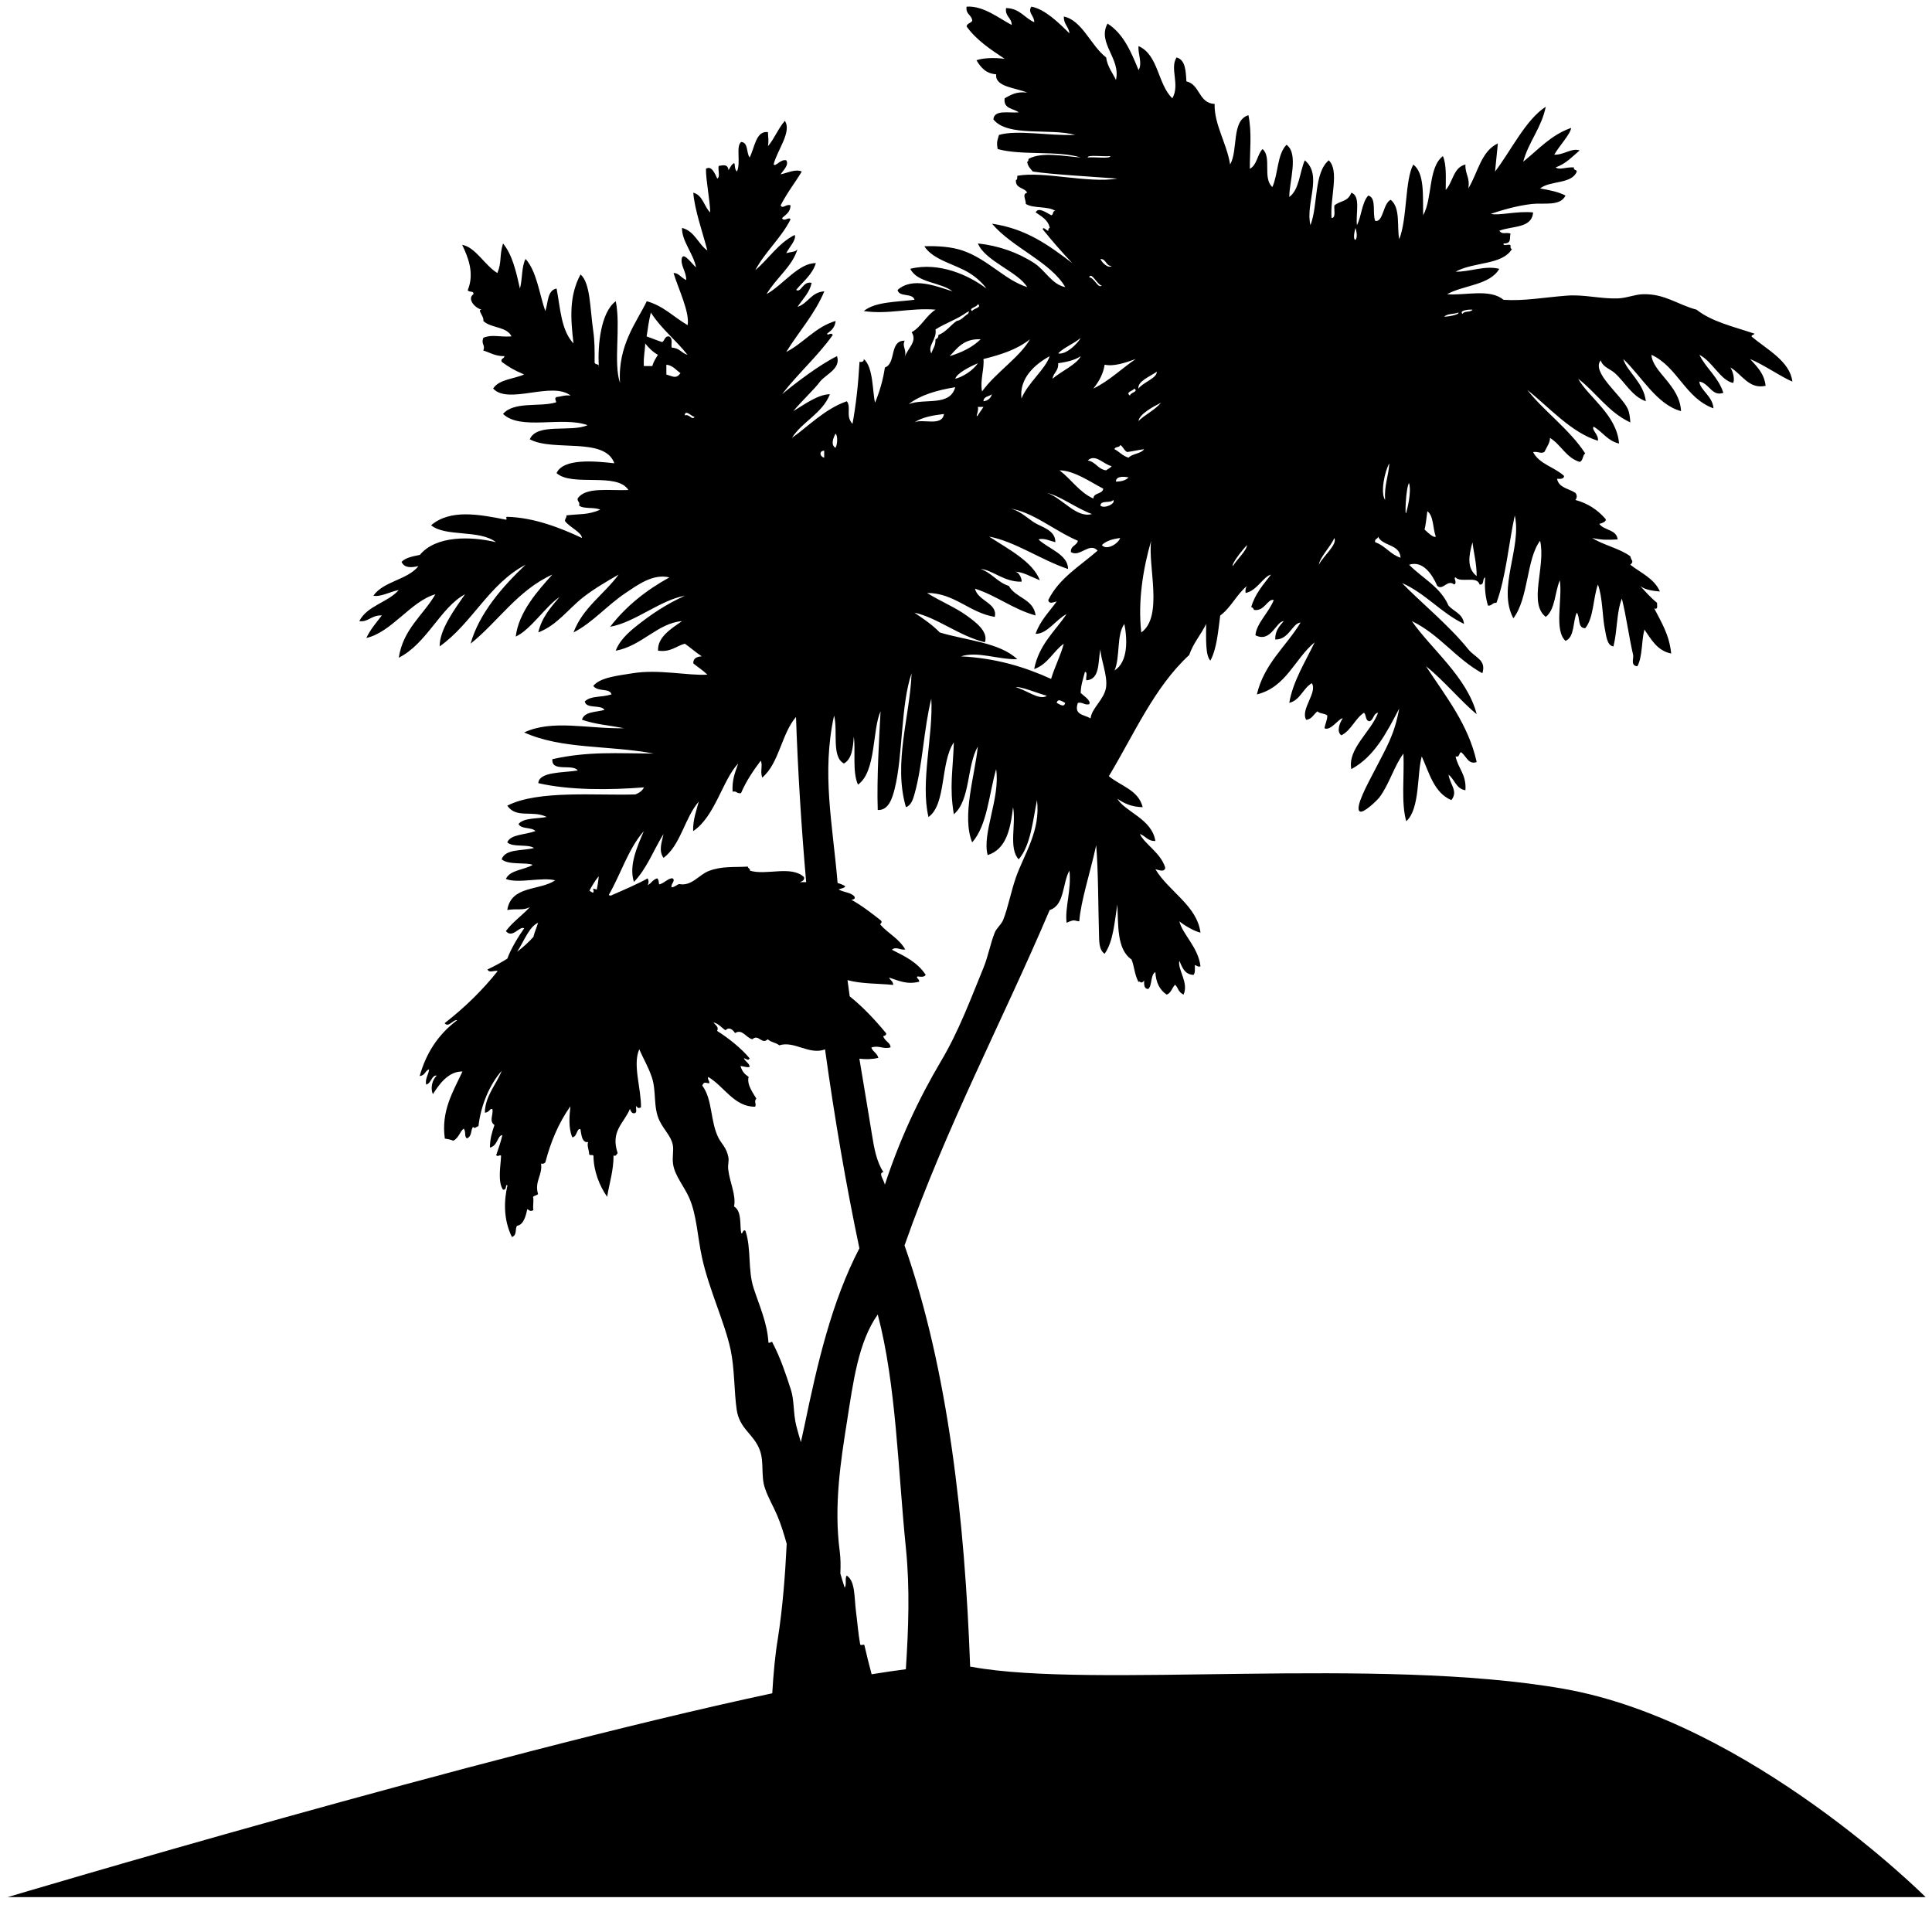 <?xml version="1.0" encoding="utf-8"?>
<!-- Generator: Adobe Illustrator 13.0.2, SVG Export Plug-In  -->
<!DOCTYPE svg PUBLIC "-//W3C//DTD SVG 1.1 Tiny//EN" "http://www.w3.org/Graphics/SVG/1.1/DTD/svg11-tiny.dtd">
<svg version="1.1" baseProfile="tiny"
	 xmlns="http://www.w3.org/2000/svg" xmlns:xlink="http://www.w3.org/1999/xlink" xmlns:a="http://ns.adobe.com/AdobeSVGViewerExtensions/3.0/"
	 x="0px" y="0px" width="144px" height="142px" viewBox="-0.564 -0.493 144 142" xml:space="preserve">
<defs>
</defs>
<path d="M56.996,125.712C35.525,130.294,0,140.905,0,140.905h142.963c0,0-13.071-13.072-26.957-15.523
	c-13.889-2.449-35.129,0-44.114-1.635c-0.046-0.006-0.101-0.014-0.147-0.02c-0.392-10.809-1.621-22.092-4.891-31.395
	c3.101-8.838,7.253-16.627,10.819-24.998c1.121-0.35,0.94-2,1.473-2.939c0.157,1.473-0.354,2.77-0.212,3.887
	c0.616-0.279,0.528-0.15,0.945-0.105c0.105-1.486,0.825-3.664,1.261-5.674c0.16,1.941,0.146,4.602,0.209,6.619
	c0.015,0.469-0.021,1.195,0.421,1.469c0.643-0.896,0.734-2.346,0.946-3.678c0.078,1.523-0.05,3.354,1.052,4.1
	c0.227,0.529,0.202,1.064,0.523,1.68c0.104-0.127,0.182,0.225,0.419-0.104c0.002,0.312-0.01,0.637,0.316,0.627
	c0.303-0.289,0.145-1.043,0.524-1.26c0.039,0.799,0.339,1.342,0.841,1.682c0.34-0.115,0.396-0.514,0.629-0.736
	c0.237,0.201,0.2,0.529,0.632,0.736c0.403-0.904-0.467-1.879-0.314-2.523c0.214,0.486,0.383,1.02,1.051,1.053
	c0.143-0.135,0.104-0.457,0.104-0.736c0.142,0.037,0.2,0.15,0.42,0.105c-0.156-1.418-1.332-2.379-1.574-3.361
	c0.456,0.367,1.155,0.75,1.574,0.842c-0.26-2.023-2.381-3.076-3.361-4.729c0.23,0.057,0.68,0.254,0.736-0.105
	c-0.311-1.094-1.565-1.785-1.892-2.52c0.419,0.139,0.575,0.543,1.155,0.523c-0.263-1.66-2.25-2.156-2.835-3.15
	c0.495,0.346,1.064,0.615,1.889,0.631c-0.319-1.291-1.646-1.574-2.521-2.312c1.881-3.125,3.384-6.631,5.989-9.031
	c0.3-0.889,0.873-1.508,1.262-2.312c-0.002,1.074-0.066,2.332,0.314,2.732c0.48-0.885,0.575-2.156,0.734-3.361
	c0.809-0.592,1.222-1.576,1.996-2.203c-0.089,0.121-0.139,0.279-0.105,0.523c0.851-0.166,1.342-1.248,1.892-1.367
	c-0.562,0.734-1.181,1.412-1.472,2.418c0.117,0.02,0.164,0.115,0.211,0.211c0.791,0.125,1.017-0.875,1.47-0.736
	c-0.361,0.922-1.302,1.75-1.366,2.625c1.158,0.582,1.54-1.039,2.102-1.049c-0.302,0.361-0.635,0.693-0.63,1.363
	c1.02,0.039,1.286-1.232,1.891-1.26c-1.081,1.791-2.705,3.037-3.257,5.355c2.192-0.539,2.812-2.646,4.308-3.885
	c-0.648,1.371-1.624,2.898-1.892,4.516c0.836-0.215,1.015-1.086,1.682-1.469c0.437,0.697-0.87,1.953-0.421,2.73
	c0.444-0.047,0.555-0.43,0.841-0.629c0.165,0.184,0.562,0.139,0.734,0.312c-0.009,0.379-0.162,0.609-0.21,0.947
	c0.469,0.227,1.089-0.779,1.365-0.738c-0.214,0.264-0.507,1.008-0.106,1.262c0.744-0.379,1.006-1.234,1.683-1.682
	c0.188,0.162,0.083,0.615,0.421,0.633c0.311-0.109,0.265-0.574,0.629-0.633c-0.516,1.428-2.285,2.666-1.994,4.205
	c1.746-0.951,2.646-2.748,3.57-4.518c-0.365,1.998-0.938,2.869-1.891,4.727c-0.398,0.773-1.455,2.676-1.05,2.941
	c0.268,0.178,1.303-0.83,1.47-1.053c0.713-0.943,1.127-2.4,1.786-3.254c0.073,1.678-0.184,3.684,0.21,5.039
	c1.039-0.918,0.79-3.578,1.156-4.832c0.565,1.258,0.924,2.719,2.205,3.258c0.52-0.652-0.082-1.125-0.211-1.893
	c0.463,0.346,0.56,1.053,1.26,1.158c0.085-1.174-0.549-1.621-0.734-2.523c0.337,0.096,0.218-0.271,0.421-0.311
	c0.383,0.299,0.546,0.953,1.152,0.732c-0.623-2.816-2.282-4.852-3.779-7.141c1.344,1.064,2.632,2.648,3.779,3.572
	c-0.709-2.764-3.421-4.883-4.83-6.934c2.058,0.988,3.281,2.809,5.253,3.885c0.321-1-0.557-1.17-1.05-1.787
	c-1.465-1.822-3.649-3.588-4.937-4.938c1.771,0.785,2.893,2.217,4.619,3.047c-0.075-0.762-0.763-0.916-1.154-1.363
	c-0.603-1.395-1.95-2.041-2.94-3.047c1.007-0.328,1.711,0.676,2.101,1.578c0.434,0.367,0.748-0.518,1.261-0.105
	c0.269-0.135-0.099-0.518,0.104-0.527c0.394,0.438,1.604-0.154,1.787,0.527c0.387,0.072,0.182-0.451,0.419-0.527
	c-0.062,0.832,0.031,1.51,0.21,2.102c0.308,0.027,0.322-0.24,0.631-0.209c0.707-1.918,0.899-4.352,1.365-6.514
	c0.541,2.408-1.321,5.404-0.105,7.668c1.142-1.49,0.974-4.463,1.995-5.777c0.438,1.908-0.903,4.643,0.42,5.672
	c0.717-0.547,0.668-1.852,1.051-2.73c0.2,1.443-0.444,3.736,0.421,4.516c0.695-0.285,0.53-1.43,0.84-2.102
	c0.272,0.326,0.026,1.164,0.631,1.158c0.636-0.766,0.575-2.227,0.945-3.256c0.359,0.977,0.328,2.438,0.524,3.357
	c0.1,0.467,0.149,1.195,0.633,1.26c0.313-1.293,0.219-2.525,0.628-3.568c0.344,1.398,0.534,2.895,0.84,4.201
	c0.058,0.242-0.221,0.807,0.315,0.842c0.387-0.701,0.3-1.873,0.525-2.734c0.521,0.744,0.95,1.572,1.996,1.787
	c-0.138-1.402-0.74-2.342-1.26-3.359c0.316,0.105,0.186-0.236,0.209-0.42c-0.469-0.373-0.858-0.824-1.26-1.26
	c0.342,0.285,0.896,0.361,1.471,0.418c-0.425-0.979-1.419-1.383-2.206-1.996c0.296-0.283,0.084-0.262,0-0.631
	c-0.806-0.594-1.98-0.82-2.837-1.363c0.729,0.154,1.113,0.146,1.892,0.105c-0.083-0.762-1.023-0.658-1.367-1.158
	c0.245-0.062,0.635-0.207,0.421-0.418c-0.561-0.629-1.269-1.113-2.205-1.365c0.135-0.139,0.135-0.389,0-0.527
	c-0.479-0.326-1.241-0.371-1.365-1.053c0.262,0.018,0.508,0.023,0.525-0.207c-0.701-0.664-1.854-0.877-2.312-1.785
	c0.464-0.051,0.522,0.145,0.84,0c0.196-0.398,0.429-0.713,0.42-1.053c0.827,0.506,1.193,1.471,2.208,1.789
	c0.276-0.076,0.206-0.492,0.419-0.631c-1.153-1.787-3.19-3.254-4.309-4.729c1.642,1.305,3.266,3.176,5.254,3.783
	c0.075-0.467-0.509-0.818-0.316-1.051c0.665,0.387,1.037,1.064,1.892,1.26c-0.165-2.152-2.294-3.461-3.046-4.832
	c1.346,1.035,2.257,2.506,3.887,3.256c-0.021-0.361-0.064-0.748-0.21-1.049c-0.486-0.998-2.723-2.705-1.997-3.574
	c0.165,0.51,0.695,0.629,1.051,0.947c0.765,0.68,1.263,1.721,2.311,2.1c-0.146-1.391-1.42-2.221-1.679-3.148
	c1.368,1.293,2.484,3.393,4.304,3.885c-0.093-1.938-2.139-2.92-2.204-4.199c1.958,0.91,2.512,3.229,4.621,3.99
	c-0.048-0.898-1.042-1.406-1.049-1.996c0.75,0.131,0.928,1.133,1.786,0.842c-0.371-1.174-1.278-1.807-1.786-2.836
	c0.979,0.496,1.575,1.916,2.52,2.098c0.128-0.326-0.021-0.842-0.21-1.154c0.834,0.467,1.372,1.654,2.627,1.365
	c-0.11-0.941-0.664-1.438-1.156-1.994c1.087,0.459,2.302,1.33,3.15,1.68c-0.188-1.537-1.928-2.402-3.045-3.363
	c0.001-0.137,0.184-0.096,0.21-0.211c-1.517-0.512-3.176-0.885-4.308-1.785c-1.412-0.375-2.377-1.197-3.989-1.152
	c-0.629,0.016-1.217,0.293-1.892,0.312c-1.27,0.043-2.497-0.305-3.781-0.207c-1.668,0.125-3.209,0.416-4.727,0.312
	c-1.013-0.863-2.92-0.297-4.203-0.418c1.24-0.688,3.183-0.67,3.887-1.891c-1.079-0.273-2.212,0.24-3.256,0.211
	c1.399-0.758,3.442-0.471,4.201-1.682c-0.082-0.023-0.121-0.088-0.105-0.211c0.049-0.291-0.571,0.082-0.523-0.209
	c0.633,0.016,0.428-0.398,0.523-0.738c-0.412-0.125-0.578,0.111-0.84-0.207c0.923-0.375,2.435-0.158,2.521-1.367
	c-1.211-0.125-2.549,0.262-3.151,0.104c0.799-0.266,1.903-0.602,3.048-0.734c0.89-0.104,2.116,0.199,2.52-0.629
	c-0.528-0.277-1.201-0.408-1.892-0.527c0.723-0.605,2.356-0.303,2.731-1.26c-0.009-0.164-0.27-0.082-0.21-0.312
	c-0.617-0.033-1.087,0.219-1.365,0c0.757-0.26,1.234-0.799,1.787-1.264c-0.608-0.209-1.145,0.344-1.893,0.316
	c0.418-0.711,1.213-1.537,1.26-1.994c-1.507,0.523-2.443,1.617-3.572,2.52c0.414-1.516,1.354-2.5,1.682-4.098
	c-1.492,0.961-2.57,3.242-3.78,4.832c0.08-0.803,0.158-1.523,0.21-2.1c-1.264,0.592-1.496,2.219-2.205,3.359
	c0.15-0.812-0.253-1.076-0.212-1.785c-0.907,0.213-0.926,1.314-1.471,1.893c0.004-0.912,0.066-1.887-0.208-2.521
	c-1.113,0.848-0.766,3.156-1.473,4.41c-0.033-1.469,0.12-3.129-0.735-3.781c-0.634,1.164-0.439,4.035-1.049,5.568
	c-0.185-0.971,0.112-2.322-0.632-2.941c-0.579,0.26-0.549,1.691-1.154,1.576c-0.239-0.562,0.124-1.732-0.524-1.891
	c-0.481,0.533-0.495,1.535-0.841,2.207c-0.103-0.844,0.298-2.188-0.419-2.418c-0.27,0.701-0.771,0.555-1.26,0.945
	c-0.048,0.34,0.137,0.91-0.212,0.945c-0.127-1.525,0.606-3.521-0.209-4.305c-1.124,0.943-0.787,3.348-1.366,4.832
	c-0.395-1.609,0.932-3.719-0.421-4.832c-0.395,0.9-0.401,2.186-1.155,2.73c-0.014-1.08,0.724-3.244-0.209-3.887
	c-0.697,0.705-0.619,2.184-1.051,3.148c-0.755-0.664-0.023-2.227-0.734-2.832c-0.397,0.408-0.412,1.199-0.948,1.471
	c-0.004-1.391,0.165-2.664-0.104-3.994c-1.29,0.389-0.748,2.611-1.365,3.676c-0.246-1.576-1.2-2.994-1.155-4.514
	c-1.207-0.057-1.072-1.447-2.103-1.682c-0.046-0.793-0.076-1.602-0.732-1.785c-0.529,0.818,0.271,2.016-0.315,3.045
	c-1.097-1.035-1.028-3.242-2.521-3.889c-0.057,0.588,0.312,1.297,0,1.787c-0.557-1.369-1.132-2.721-2.311-3.465
	c-0.788,1.445,1.004,2.6,0.628,4.201c-0.26-0.545-0.633-0.98-0.733-1.68c-1.135-0.865-1.783-2.764-3.151-3.047
	c-0.022,0.582,0.368,0.75,0.422,1.26c-0.777-0.771-1.826-1.809-2.837-1.996c-0.318,0.422,0.234,0.697,0.208,1.158
	c-0.735-0.316-1.071-1.033-2.101-1.053c-0.087,0.646,0.422,0.701,0.422,1.26c-0.991-0.523-2.117-1.447-3.362-1.365
	c-0.091,0.582,0.385,0.596,0.421,1.051c-0.096,0.188-0.387,0.174-0.421,0.424c0.727,1.021,1.788,1.713,2.836,2.414
	c-0.839-0.109-1.643-0.057-2.101,0.105c0.315,0.525,0.688,0.99,1.472,1.049c-0.118,0.957,1.495,1,2.309,1.365
	c-0.805-0.105-1.226,0.174-1.68,0.42c-0.109,0.811,0.661,0.744,1.051,1.051c-0.744,0.061-1.833-0.221-1.89,0.525
	c1.078,1.336,4.2,0.631,6.092,1.154c-2.007,0.082-4.281-0.398-5.673,0c-0.137,0.461-0.188,0.529-0.105,1.053
	c1.774,0.5,4.454,0.096,6.197,0.629c-1.231-0.09-2.93-0.438-3.887,0.104c-0.023,0.084-0.002,0.209-0.105,0.211
	c0.04,0.346,0.247,0.527,0.422,0.734c1.33,0.207,4.245,0.375,6.303,0.525c-2.208,0.369-5.462-0.568-7.46-0.209
	c-0.015,0.125,0.02,0.299-0.105,0.316c-0.053,0.65,0.644,0.549,0.841,0.943c-0.409,0.098-0.087,0.529-0.103,0.84
	c0.552,0.357,1.676,0.143,2.206,0.525c-0.243-0.031-0.118,0.305-0.317,0.314c-0.397-0.207-0.955-0.627-1.154-0.209
	c0.433,0.303,0.922,0.547,1.05,1.154c-0.081,0.025-0.122,0.088-0.104,0.213c-0.139,0.012-0.391-0.355-0.42-0.105
	c0.703,0.871,1.436,1.715,2.205,2.52c-1.696-1.279-3.391-2.562-5.986-2.939c1.525,1.799,4.362,2.844,5.462,4.727
	c-1-0.197-1.494-1.254-2.312-1.787c-1.219-0.799-2.672-1.303-4.2-1.469c0.517,1.305,2.995,2.115,3.675,3.256
	c-1.671-0.523-2.931-2.086-4.829-2.73c-0.795-0.27-1.809-0.352-2.839-0.316c0.654,1.037,2.299,1.33,3.362,1.998
	c0.508,0.314,1.021,0.781,1.26,1.154c-1.292-0.994-3.537-2.004-5.671-1.471c0.54,1.068,2.241,0.977,3.149,1.68
	c-1.248-0.395-2.983-1.094-4.095-0.104c0.104,0.561,1.127,0.199,1.26,0.732c-1.368,0.172-2.938,0.143-3.78,0.842
	c1.873,0.27,3.418-0.26,5.355-0.107c-0.711,0.445-1.047,1.266-1.785,1.684c0.459,0.713-0.34,1.211-0.525,1.889
	c0.19-0.635-0.215-0.777,0-1.26c-1.164-0.01-0.607,1.703-1.47,1.996c-0.146,0.973-0.406,1.832-0.735,2.625
	c-0.196-0.803-0.118-2.645-0.84-3.254c0.013,0.184-0.104,0.244-0.317,0.207c-0.089,1.625-0.257,3.172-0.523,4.625
	c-0.54-0.578-0.074-1.207-0.42-1.684c-1.65,0.559-2.995,1.979-4.097,2.73c0.794-1.234,2.256-1.803,2.835-3.254
	c-0.907,0.01-1.933,0.789-2.729,1.26c0.606-0.74,1.571-1.625,1.995-2.205c0.436-0.545,1.566-0.953,1.262-1.893
	c-1.249,0.605-3.093,2-4.098,2.838c1.187-1.545,2.644-2.818,3.781-4.414c-0.14-0.256-0.391,0.117-0.419-0.105
	c0.303-0.221,0.591-0.457,0.63-0.943c-1.534,0.463-2.358,1.635-3.678,2.312c0.935-1.52,2.112-2.793,2.837-4.518
	c-0.988,0.061-1.2,0.902-1.997,1.156c0.443-0.648,0.905-1.08,1.051-1.787c-0.657-0.16-0.771,0.766-1.155,0.527
	c0.519-0.639,1.194-1.119,1.472-1.998c-1.281-0.023-2.442,1.619-3.678,2.312c0.759-1.262,1.92-2.059,2.311-3.361
	c-0.136,0.248-0.566,0.201-0.84,0.312c0.183-0.414,0.768-0.98,0.632-1.365c-1.236,0.621-1.938,1.779-2.942,2.629
	c0.746-1.393,1.908-2.365,2.627-3.783c-0.112-0.25-0.484,0.227-0.631-0.105c0.27-0.252,0.623-0.428,0.631-0.945
	c-0.326-0.137-0.583,0.311-0.736,0c0.527-1.021,1.069-1.674,1.575-2.521c-0.449-0.201-0.973,0.068-1.575,0.211
	c0.171-0.289,0.647-0.689,0.42-1.049c-0.45-0.1-0.762,0.49-0.944,0.312c0.245-1.029,1.38-2.436,0.838-3.254
	c-0.491,0.559-0.775,1.322-1.257,1.889c0.067-0.514,0.016-0.49-0.003-1.049c-0.902-0.119-0.987,1.166-1.365,1.891
	c-0.259-0.336-0.079-1.109-0.629-1.156c-0.421,0.314-0.006,1.539-0.316,2.205c-0.217-0.197-0.119-0.545-0.209-0.629
	c-0.217,0.1-0.291,0.34-0.419,0.523c-0.066-0.457-0.358-0.373-0.736-0.312c-0.065,0.283,0.134,0.832-0.104,0.943
	c-0.162-0.332-0.409-1.004-0.842-0.732c-0.014,0.84,0.298,2.318,0.316,3.254c-0.47-0.439-0.538-1.283-1.262-1.471
	c0.102,1.283,0.692,2.936,1.051,4.309c-0.702-0.49-0.938-1.443-1.89-1.684c-0.025,0.967,0.829,1.881,1.05,2.943
	c-0.277-0.211-0.885-1.109-1.05-0.736c-0.163,0.555,0.325,1.025,0.315,1.68c-0.414-0.188-0.571-0.545-0.946-0.521
	c0.353,1.168,1.216,2.914,1.051,3.883c-1.021-0.588-1.788-1.434-3.047-1.785c-0.741,1.549-2.176,3.277-1.994,6.092
	c-0.509-1.486,0.071-4.182-0.317-6.092c-1.125,0.832-1.349,3.293-1.267,4.783c0.021,0.033,0.027,0.078,0.006,0.154
	c-0.003-0.049-0.004-0.102-0.006-0.154c-0.074-0.119-0.334-0.053-0.31-0.268c0.004-0.809,0.01-1.529-0.103-2.309
	c-0.241-1.646-0.204-3.564-0.946-4.203c-0.861,1.605-0.743,3.26-0.525,5.146c-0.938-1.004-0.978-2.66-1.261-4.094
	c-0.706,0.131-0.617,1.062-0.841,1.68c-0.459-1.326-0.63-2.939-1.469-3.887c-0.309,0.564-0.227,1.525-0.421,2.207
	c-0.283-1.26-0.565-2.518-1.26-3.361c-0.285,0.93-0.078,1.365-0.421,2.207c-0.939-0.57-1.637-1.939-2.625-2.102
	c0.416,0.867,0.943,2.102,0.42,3.361c0.027,0.213,0.465,0.023,0.421,0.314c-0.521,0.373,0.176,1.084,0.628,1.152
	c-0.414-0.014,0.196,0.51,0.107,0.842c0.541,0.545,1.764,0.408,2.1,1.154c-0.902,0.066-1.46-0.172-2.1,0.105
	c-0.184,0.5,0.173,0.514,0,0.947c0.51,0.154,0.895,0.434,1.573,0.418c0,0.209-0.286,0.135-0.208,0.42
	c0.571,0.418,0.907,0.619,1.679,0.947c-0.774,0.342-1.875,0.361-2.311,1.049c1.13,1.232,4.386-0.57,5.777,0.527
	c-0.446-0.062-0.693,0.076-1.051,0.105c-0.257,0.139,0.114,0.391-0.104,0.418c-1.238,0.332-3.065-0.098-3.886,0.842
	c1.317,1.254,4.378,0.154,6.303,0.838c-1.234,0.555-3.774-0.199-4.308,1.053c1.75,0.945,5.592-0.199,6.302,1.787
	c-1.437-0.16-3.802-0.389-4.307,0.734c1.162,1.041,4.508-0.098,5.356,1.26c-1.407,0.062-3.194-0.254-3.781,0.631
	c-0.042,0.254,0.193,0.227,0.105,0.527c0.344,0.281,1.168,0.092,1.575,0.311c-0.97,0.408-1.487,0.293-2.52,0.422
	c0.023,0.197-0.119,0.23-0.104,0.422c0.32,0.451,1.253,0.842,1.26,1.26c-1.61-0.758-3.581-1.523-5.568-1.576
	c-0.195,0.023,0.062,0.174-0.104,0.211c-2.026-0.402-4.146-0.791-5.567,0.416c1.051,0.889,3.618,0.305,4.832,1.264
	c-1.882-0.451-4.473-0.5-5.67,0.945c-0.521,0.111-1.063,0.199-1.367,0.525c0.214,0.457,0.693,0.438,1.261,0.312
	c-0.819,1.035-2.599,1.115-3.361,2.207c0.535,0.113,1.251-0.305,1.892-0.422c-0.82,0.932-2.347,1.158-2.942,2.314
	c0.671,0.102,0.895-0.459,1.681-0.422c-0.41,0.537-0.854,1.039-1.155,1.68c1.89-0.424,3.335-2.756,5.147-3.256
	c-0.914,1.572-2.398,2.576-2.73,4.727c2.097-1.051,3.109-3.75,4.936-4.727c-0.776,1.121-1.898,2.629-1.89,3.885
	c2.436-1.727,3.672-4.656,6.407-6.09c-1.676,1.584-3.464,3.607-4.099,5.885c2.078-1.672,3.514-3.984,6.094-5.15
	c-1.132,1.252-2.511,2.814-2.731,4.623c1.099-0.492,2.289-2.322,3.257-2.941c-0.642,0.76-1.312,1.494-1.575,2.629
	c1.406-0.533,2.254-1.773,3.358-2.629c0.825-0.639,1.689-1.139,2.629-1.682c-1.08,1.477-2.662,2.453-3.362,4.311
	c1.39-0.697,2.519-2.033,3.888-2.943c0.871-0.58,2.036-1.459,3.257-1.156c-1.74,0.959-3.241,2.154-4.414,3.678
	c1.848-0.324,3.728-1.992,5.568-2.312c-1.451,0.662-2.569,1.424-3.677,2.312c-0.564,0.451-1.243,1.092-1.472,1.785
	c1.949-0.361,3.122-2.061,4.938-2.205c-0.766,0.535-1.845,1.18-1.786,2.205c0.964,0.123,1.334-0.348,1.996-0.523
	c0.431,0.301,0.816,0.65,1.261,0.941c-0.355,0.031-0.646,0.129-0.632,0.527c0.347,0.283,0.733,0.527,1.051,0.84
	c-1.462,0.088-3.626-0.422-5.567-0.105c-1.074,0.178-2.424,0.299-2.939,0.947c0.377,0.473,1.204,0.127,1.364,0.627
	c-0.803,0.256-1.525,0.076-1.996,0.527c0.109,0.592,1.197,0.203,1.47,0.631c-0.627,0.178-1.501,0.109-1.679,0.734
	c1.013,0.348,1.9,0.395,3.151,0.631c-2.703,0.061-5.354-0.674-7.459,0.316c2.828,1.27,6.208,0.934,9.664,1.574
	c-2.74-0.012-4.886-0.18-7.562,0.418c-0.088,1,1.511,0.311,1.89,0.842c-1.082,0.182-2.878,0.074-2.939,0.945
	c2.345,0.537,5.332,0.516,7.877,0.314c-0.125,0.262-0.36,0.412-0.63,0.523c-2.763,0.109-7.249-0.355-9.56,0.842
	c0.697,0.986,1.845,0.307,2.941,0.84c-0.727,0.15-1.704,0.045-2.101,0.525c0.189,0.408,0.979,0.215,1.26,0.527
	c-0.813,0.299-1.835,0.23-2.101,0.838c0.41,0.398,1.504,0.109,1.995,0.422c-0.846,0.236-2.129,0.039-2.413,0.842
	c0.493,0.453,1.871,0.207,2.311,0.418c-0.634,0.385-1.672,0.361-1.997,1.049c0.901,0.369,2.72-0.16,3.677,0.105
	c-1.187,0.789-3.275,0.369-3.572,2.207c0.747-0.117,1.165,0.059,1.682-0.209c-0.57,0.617-1.279,1.1-1.786,1.783
	c0.489,0.588,1.012-0.404,1.365-0.209c-0.444,0.631-0.997,1.537-1.255,2.26c-0.467,0.297-0.963,0.564-1.476,0.807
	c0.114,0.303,0.526,0.039,0.756,0.123c-1.116,1.402-2.433,2.699-3.955,3.883c0.292,0.365,0.644-0.299,0.934-0.221
	c-1.476,1.102-2.336,2.529-2.794,4.164c0.435-0.062,0.381-0.385,0.703-0.506c-0.031,0.404-0.315,0.674-0.219,1.145
	c0.399-0.119,0.404-0.734,0.795-0.674c-0.351,0.295-0.494,0.971-0.29,1.377c0.431-0.674,1.125-1.707,2.202-1.684
	c-0.714,1.52-1.601,2.947-1.317,4.998c0.216,0.039,0.435,0.074,0.625,0.16c0.421-0.178,0.549-0.803,0.797-0.893
	c0.174,0.287,0.014,0.584,0.225,0.719c0.39-0.158,0.267-0.59,0.451-0.855c0.163,0.158,0.183,0.02,0.411-0.057
	c0.173-1.559,0.84-3.117,1.731-4.121c-0.412,1.043-1.233,1.867-1.255,3.111c0.323,0.023,0.385-0.375,0.567-0.246
	c0.069,0.428-0.274,0.877,0.149,1.174c-0.184,0.523-0.34,1.059-0.336,1.68c0.579-0.131,0.54-0.881,0.926-0.934
	c-0.119,0.521-0.298,1.014-0.464,1.508c0.175,0.137,0.224-0.061,0.367,0.029c-0.026,0.752-0.273,1.91,0.142,2.535
	c0.333,0.043,0.146-0.467,0.333-0.318c-0.244,1.059-0.336,2.486,0.331,3.842c0.41-0.133,0.208-0.586,0.385-0.836
	c0.505-0.072,0.66-0.779,0.764-1.24c0.13,0.062,0.211,0.223,0.452,0.072c-0.056-0.357,0.044-0.631-0.022-0.996
	c0.214-0.129,0.159-0.059,0.373-0.188c-0.29-0.955,0.349-1.422,0.221-2.289c0.111,0.055,0.266,0.006,0.325-0.102
	c0.397-1.508,0.979-2.916,1.863-4.162c-0.071,0.68-0.167,1.613,0.146,2.32c0.384-0.074,0.302-0.678,0.599-0.617
	c0.081,0.432,0.11,1.043,0.584,0.965c-0.126,0.227,0.072,0.621,0.069,0.91c0.058,0.129,0.263-0.012,0.322,0.115
	c0.007,1.123,0.438,2.225,1.018,3.055c0.168-1.023,0.483-1.971,0.478-3.086c0.18,0.098,0.209-0.072,0.306-0.168
	c-0.556-1.664,0.479-2.227,0.914-3.297c0.076,0.205,0.166,0.377,0.383,0.312c0.196-0.096-0.011-0.404,0.12-0.535
	c0.033,0.174,0.156,0.184,0.322,0.111c0.023-1.412-0.638-3.178-0.128-4.332c0.32,0.736,0.662,1.283,0.933,2.074
	c0.364,1.07,0.084,2.25,0.581,3.26c0.354,0.721,0.838,1.107,0.981,1.777c0.094,0.43-0.064,0.932,0.033,1.496
	c0.147,0.857,0.824,1.615,1.205,2.49c0.556,1.283,0.607,2.898,0.946,4.438c0.525,2.393,1.692,4.816,2.131,6.867
	c0.298,1.396,0.257,3.123,0.449,4.449c0.214,1.477,1.291,1.816,1.733,3.045c0.322,0.898,0.062,1.914,0.376,2.822
	c0.237,0.701,0.607,1.309,0.908,2.014c0.291,0.678,0.507,1.398,0.713,2.127c-0.118,2.373-0.301,4.77-0.66,7.061
	C57.206,122.876,57.082,124.255,56.996,125.712z M109.186,39.921c0.1,0.846,0.312,1.576,0.312,2.52
	C108.762,41.872,108.898,40.95,109.186,39.921z M109.186,22.589c-0.128,0.223-0.633,0.066-0.736,0.316
	C108.15,22.665,108.862,22.554,109.186,22.589z M108.134,22.8c0.108,0.148-0.678,0.299-1.051,0.316
	C107.293,22.866,107.814,22.935,108.134,22.8z M105.823,37.608c0.481,0.359,0.397,1.283,0.63,1.893
	c-0.169,0.125-0.634-0.342-0.84-0.527C105.689,38.714,105.753,38.151,105.823,37.608z M104.458,35.507
	c0.205,0.691-0.156,2.027-0.21,2.207C104.131,38.116,104.218,35.843,104.458,35.507z M102.987,34.04
	c-0.056,0.957-0.386,1.645-0.315,2.73C102.298,36.202,102.659,34.597,102.987,34.04z M102.146,39.501
	c0.351,0.734,1.624,0.545,1.68,1.574c-0.77-0.246-1.135-0.895-1.89-1.154C101.86,39.636,102.146,39.708,102.146,39.501z
	 M100.466,16.495C100.805,17.558,100.101,17.788,100.466,16.495L100.466,16.495z M98.893,39.606c0.24,0.494-0.852,1.361-1.157,1.994
	C97.805,41.04,98.59,40.286,98.893,39.606z M92.378,40.128c-0.025,0.436-0.752,1.07-1.052,1.576
	C91.209,41.53,92.016,40.519,92.378,40.128z M80.508,11.245c-0.042-0.223,1.207-0.049,1.681-0.105
	C82.232,11.364,80.981,11.188,80.508,11.245z M48.053,26.79c-0.212,0-0.421,0-0.631,0c-0.027-0.832,0.089-1.053,0.104-1.682
	c0.267,0.334,0.565,0.629,0.946,0.844C48.313,26.212,48.146,26.464,48.053,26.79z M49.103,27.421c0-0.246,0-0.49,0-0.734
	c0.497,0.061,0.718,0.404,1.052,0.629C49.83,27.771,49.6,27.563,49.103,27.421z M49.522,25.425
	c-0.125-0.189,0.123-0.648-0.208-0.842c-0.361-0.043-0.317,0.316-0.527,0.42c-0.474-0.156-0.596-0.227-1.155-0.42
	c0.087-0.609,0.175-1.223,0.315-1.783c0.759,1.201,1.871,2.051,2.731,3.152C50.234,25.833,50.076,25.431,49.522,25.425z
	 M50.469,30.468c0.04-0.494,0.521,0.102,0.736,0.105C51.023,30.88,50.821,30.333,50.469,30.468z M66.959,114.919
	c0.301,2.98,0.19,5.996-0.006,9c-0.787,0.102-1.64,0.227-2.551,0.375c-0.205-0.756-0.384-1.506-0.541-2.178
	c-0.08-0.092-0.314,0.115-0.323-0.115c-0.134-0.742-0.194-1.559-0.297-2.346c-0.145-1.102-0.043-2.303-0.7-2.719
	c-0.15,0.246,0.02,0.664-0.149,0.904c-0.111-0.354-0.22-0.701-0.321-1.057c0.026-0.549,0.025-1.102-0.047-1.658
	c-0.452-3.406,0.09-6.803,0.524-9.559c0.49-3.121,0.862-6.037,2.311-8.086C66.239,102.71,66.358,109.009,66.959,114.919z
	 M75.15,50.739c0.278-0.121,1.646,0.445,2.313,0.629C76.896,51.749,75.878,50.888,75.15,50.739z M78.197,51.894
	c0.086-0.387,0.435-0.084,0.632,0C78.743,52.282,78.396,51.979,78.197,51.894z M77.568,44.228c0.061,0.346,0.396,0.15,0.629,0.105
	c-0.554,0.777-1.234,1.424-1.574,2.414c0.863,0.023,1.517-1.072,2.311-1.471c-0.877,1.293-2.063,2.279-2.417,4.098
	c1.018-0.35,1.413-1.322,2.207-1.889c-0.253,0.936-0.672,1.705-0.946,2.623c-1.926-0.875-4.059-1.543-6.721-1.682
	c1.289-0.396,2.731,0.244,4.199,0.213c-1.332-1.262-3.793-1.389-5.775-1.994c-0.549-0.572-1.224-1.021-1.892-1.475
	c1.702,0.365,3.314,1.73,5.253,2.207c0.295-0.814-0.775-1.568-1.366-1.996c-0.848-0.615-1.985-1.072-2.94-1.68
	c2.042,0,3.146,1.473,5.043,1.785c0.244-1.029-1.264-1.178-1.473-2.104c1.642,0.533,2.819,1.523,4.518,1.998
	c-0.153-1.248-1.502-1.297-1.994-2.203c-0.855-0.268-1.271-0.975-2.103-1.26c0.859,0.049,1.745,0.982,3.046,0.943
	c0.065-0.072-0.138-0.77-0.526-0.738c0.588-0.021,1.173,0.348,1.892,0.633c-0.529-1.398-2.408-2.352-3.781-3.256
	c1.967,0.381,3.863,1.74,5.882,2.418c0.022-1.076-1.491-1.52-2.205-2.207c0.426-0.119,0.804,0.098,1.262,0.209
	c0.014-0.914-1.054-1.131-1.578-1.469c-0.589-0.385-1.154-0.953-1.888-1.055c1.77,0.234,3.33,1.643,5.144,2.418
	c-0.084,0.373-0.552,0.355-0.521,0.84c0.668,0.428,1.387-0.781,1.992-0.105C79.936,41.694,78.383,42.589,77.568,44.228z
	 M67.589,30.991c0.562-0.385,1.361-0.527,2.207-0.629C69.649,31.333,68.192,30.683,67.589,30.991z M72.316,29.837
	c0.139,0,0.282,0,0.421,0c-0.13,0.219-0.293,0.41-0.421,0.631C72.084,30.714,72.421,30.118,72.316,29.837z M70.635,27.735
	c0.117-0.408,1.069-0.889,1.682-1.156C71.962,27.14,71.111,27.636,70.635,27.735z M72.737,29.415
	c0.013-0.371,0.415-0.352,0.63-0.523C73.28,29.188,73.073,29.368,72.737,29.415z M80.929,36.665
	c-1.062-0.48-1.645-1.438-2.521-2.102c1.104,0.016,2.287,0.863,3.257,1.365C81.609,36.364,80.951,36.198,80.929,36.665z
	 M82.401,36.771c0.245,0.256-0.66,0.684-0.947,0.422C81.475,36.753,82.219,37.044,82.401,36.771z M80.824,37.819
	c-1.163,0.336-2.211-1.207-3.36-1.576C78.466,36.468,79.665,37.401,80.824,37.819z M81.875,50.739
	c-0.129,0.893-1.074,1.547-1.154,2.309c-0.533-0.301-1.256-0.248-0.948-1.154c0.39-0.074,0.45,0.178,0.841,0.105
	c0.188-0.262-0.416-0.631-0.63-0.842c0.012-0.617,0.191-1.068,0.316-1.574c0.231,0.016,0.044,0.447,0.104,0.631
	c1.05-0.072,0.85-1.391,1.051-2.311C81.469,48.632,82.003,49.843,81.875,50.739z M81.562,40.128
	c0.318-0.309,0.805-0.451,1.364-0.521C82.783,40.04,81.901,40.563,81.562,40.128z M82.504,49.478
	c0.436-0.965,0.137-2.664,0.736-3.467C83.467,47.159,83.526,48.849,82.504,49.478z M82.608,35.401
	c0.012-0.467,0.712-0.357,0.947-0.312C83.35,35.304,83.027,35.401,82.608,35.401z M82.504,32.987
	c0.029-0.217,0.392-0.098,0.422-0.314c0.231,0.117,0.283,0.418,0.523,0.525c0.436-0.057,0.827-0.156,1.261-0.211
	c-0.241,0.352-0.873,0.318-1.154,0.631C83.114,33.497,82.874,33.177,82.504,32.987z M83.976,28.47
	c0.367,0.242-0.33,0.291-0.314,0.527C83.273,28.735,83.915,28.634,83.976,28.47z M84.501,46.646
	c-0.271-2.322,0.143-4.805,0.734-6.83C84.979,41.704,86.163,45.454,84.501,46.646z M85.655,27.212
	c0.028,0.482-1.029,0.789-1.364,1.258C84.199,27.923,85.19,27.55,85.655,27.212z M85.972,29.521
	c-0.46,0.555-1.167,0.865-1.681,1.365C84.368,30.37,85.342,29.839,85.972,29.521z M84.081,26.267
	c-1.06,0.725-1.955,1.615-3.152,2.203c0.38-0.496,0.725-1.025,0.841-1.783C82.45,26.839,83.295,26.55,84.081,26.267z M82.294,19.333
	c-0.25,0.207-0.727-0.246-0.84-0.525C81.907,18.812,81.842,19.331,82.294,19.333z M81.562,20.804
	c-0.316,0.203-0.538-0.582-0.948-0.631C80.784,19.735,81.216,20.728,81.562,20.804z M82.294,34.247
	c-0.102,0.143-0.279,0.211-0.419,0.316c-0.617-0.084-0.761-0.639-1.367-0.734C81.078,33.28,81.711,34.146,82.294,34.247z
	 M79.983,24.688c-0.142,0.328-1.066,1.297-1.681,1.158C78.771,25.37,79.482,25.132,79.983,24.688z M78.305,26.579
	c0.461-0.068,1.2-0.189,1.679-0.525c-0.252,0.59-1.464,1.129-2.101,1.682C77.952,27.28,78.348,27.153,78.305,26.579z M77.673,26.054
	c-0.332,1-1.613,1.961-2.101,3.154C75.389,27.692,76.585,26.649,77.673,26.054z M72.737,26.267c1.235-0.312,2.473-0.68,3.465-1.473
	c-0.739,1.326-2.557,2.482-3.57,3.889C72.468,27.88,72.812,26.987,72.737,26.267z M70.216,26.054
	c0.579-0.609,1.059-1.318,2.311-1.26C71.927,25.382,71.128,25.776,70.216,26.054z M72.316,22.169
	c0.356,0.262-0.362,0.332-0.42,0.525C71.577,22.468,72.297,22.403,72.316,22.169z M69.164,24.06c0.728-0.463,1.624-0.76,2.312-1.26
	c0.217-0.117,0.224-0.115,0.104,0.105c-0.297,0.158-0.446,0.461-0.839,0.523c-0.475,0.332-0.785,0.824-1.366,1.049
	c0.006,0.182-0.078,0.273-0.211,0.316c-0.007,0.531-0.132,0.555-0.314,1.053C68.544,25.257,69.283,24.81,69.164,24.06z
	 M70.635,28.366c-0.406,1.457-2.248,0.805-3.466,1.258C68.056,28.938,69.281,28.587,70.635,28.366z M61.708,31.833
	c0.205,0.145,0.128,0.891,0,1.049C61.32,32.665,61.562,32.108,61.708,31.833z M61.603,52.839c0.302,1.135-0.211,3.082,0.734,3.572
	c0.588-0.322,0.675-1.145,0.736-1.996c0.149,0.938-0.126,2.645,0.313,3.572c1.373-0.984,1.05-4.076,1.683-5.465
	c-0.089,1.629-0.295,5.02-0.211,7.355c0.839,0.053,1.112-0.986,1.261-1.576c0.62-2.467,0.445-6.23,1.26-8.613
	c-0.115,3.195-1.381,6.68-0.42,9.979c0.403-0.135,0.542-0.637,0.63-0.947c0.614-2.125,0.692-4.871,1.261-7.141
	c0.156,2.73-0.826,6.221-0.21,8.822c1.343-0.957,0.868-4.053,1.89-5.566c-0.066,2.125-0.344,3.311,0,5.359
	c1.239-1.041,0.955-3.6,1.787-5.045c-0.215,2.15-1.214,5.176-0.42,7.143c1.13-1.285,1.247-3.582,1.786-5.459
	c0.32,2.141-1.071,4.801-0.631,6.406c1.385-0.438,1.7-1.939,1.891-3.572c0.244,1.264-0.352,3.057,0.42,3.889
	c0.89-1.039,1.041-2.812,1.365-4.414c0.278,2.285-0.947,3.99-1.577,5.779c-0.364,1.045-0.569,2.197-0.943,3.148
	c-0.134,0.338-0.501,0.617-0.629,0.947c-0.348,0.877-0.482,1.746-0.841,2.625c-0.977,2.381-1.832,4.707-3.153,6.934
	c-1.722,2.908-3.12,5.941-4.2,9.244c-0.009-0.266-0.538-0.92-0.105-0.945c-0.504-0.779-0.688-1.775-0.841-2.732
	c-0.301-1.883-0.629-3.777-0.95-5.729c0.467,0.057,0.941,0.051,1.416-0.062c-0.108-0.381-0.396-0.428-0.526-0.77
	c0.579-0.193,0.868,0.15,1.43-0.012c0.017-0.344-0.423-0.443-0.545-0.836c0.154-0.027,0.239-0.094,0.221-0.211
	c-0.847-1.029-1.74-1.971-2.718-2.758c-0.055-0.396-0.108-0.803-0.162-1.205c1.048,0.287,2.271,0.242,3.41,0.357
	c-0.033-0.316-0.224-0.338-0.313-0.549c0.691,0.215,1.314,0.549,2.245,0.309c0.033-0.217-0.281-0.279-0.121-0.395
	C68,72.3,68.308,72.37,68.433,72.163c-0.65-0.979-1.601-1.396-2.518-1.869c0.308-0.275,0.628,0.051,0.996-0.021
	c-0.499-0.85-1.275-1.178-1.866-1.859c-0.003-0.111,0.189-0.117,0.051-0.301c-0.712-0.555-1.422-1.113-2.198-1.541
	c0.176-0.035,0.332-0.078,0.2-0.275c-0.312-0.307-0.807-0.273-1.159-0.504c0.188-0.066,0.44-0.096,0.502-0.227
	c-0.173-0.115-0.369-0.191-0.575-0.248C61.492,60.872,60.665,57.132,61.603,52.839z M60.867,33.093c0,0.174,0,0.35,0,0.525
	C60.566,33.56,60.438,33.122,60.867,33.093z M37.982,70.444c0.53-0.824,0.891-1.865,1.562-2.162
	c-0.111,0.355-0.259,0.678-0.35,1.053C38.838,69.733,38.429,70.103,37.982,70.444z M43.369,65.888
	c0.206-0.385,0.428-0.75,0.69-1.072c-0.023,0.369-0.086,0.697-0.143,0.996c-0.089-0.031-0.178-0.062-0.275-0.074
	C43.765,66.149,43.595,66.056,43.369,65.888z M50.059,65.396c-0.216,0.068-0.292,0.213-0.569,0.248
	c-0.077-0.27,0.326-0.486,0.079-0.672c-0.316-0.035-0.604,0.359-1.004,0.455c-0.062-0.242,0.01-0.275-0.145-0.457
	c-0.346,0.109-0.425,0.361-0.703,0.508c0.054-0.139,0.106-0.275-0.011-0.502c-0.755,0.422-1.753,0.85-2.756,1.287
	c-0.05-0.01-0.094-0.033-0.143-0.047c0.9-1.562,1.464-3.455,2.614-4.762c-0.484,1.146-1.135,2.559-0.735,3.783
	c0.954-0.975,1.469-2.385,2.206-3.574c-0.13,0.633-0.385,1.238,0,1.785c1.298-0.979,1.568-2.98,2.627-4.197
	c-0.178,0.695-0.438,1.309-0.422,2.203c1.643-1.09,2.196-3.828,3.361-5.043c-0.264,0.744-0.465,1.254-0.419,2.102
	c0.319-0.078,0.308,0.178,0.63,0.104c0.387-0.908,0.915-1.674,1.47-2.416c0.163,0.375-0.06,0.75,0.106,1.264
	c1.273-1.072,1.433-3.26,2.52-4.52c0.138,4.006,0.394,8.141,0.758,12.309c-0.161,0.006-0.321,0.006-0.475,0.002
	c0.202-0.07,0.374-0.162,0.31-0.381c-0.956-0.885-2.788-0.104-4.018-0.473c-0.003-0.201-0.145-0.141-0.167-0.307
	c-1.025,0.066-1.923-0.051-2.908,0.328C51.522,64.71,50.985,65.583,50.059,65.396z M57.013,99.581
	c-0.011-0.191-0.295,0.145-0.304-0.051c-0.092-1.449-0.689-2.736-1.106-4.029c-0.44-1.361-0.156-2.904-0.604-4.256
	c-0.197-0.17-0.219,0.303-0.308,0.168c-0.14-0.418,0.081-1.631-0.544-1.984c0.175-0.848-0.337-1.83-0.438-2.803
	c-0.03-0.287,0.068-0.588,0.017-0.863c-0.131-0.711-0.518-1.018-0.728-1.426c-0.639-1.24-0.432-2.861-1.218-3.92
	c0.146-0.322,0.212-0.193,0.523-0.164c0.024-0.254-0.169-0.283-0.077-0.477c1.184,0.697,1.927,2.229,3.485,2.217
	c0.141-0.152-0.112-0.395,0.098-0.607c-0.196-0.344-0.745-1.051-0.571-1.613c-0.326-0.225-0.482-0.406-0.612-0.812
	c0.23,0.014,0.414,0.111,0.669,0.078c0.06-0.24-0.312-0.4-0.417-0.656c0.157,0.002,0.31,0.24,0.432,0.006
	c-0.589-0.717-1.565-1.506-2.425-2.043c0.148-0.299-0.104-0.408-0.271-0.631c0.365,0.068,0.597,0.391,0.897,0.58
	c0.278-0.291,0.55-0.029,0.711,0.209c0.543-0.34,0.82,0.355,1.29,0.461c0.474-0.422,0.689,0.434,1.147,0.002
	c0.239,0.234,0.605,0.234,0.857,0.451c1.134-0.361,2.219,0.746,3.414,0.303c0.706,5.102,1.565,10.105,2.56,14.826
	c-2.069,3.973-3.137,8.605-4.094,13.23c-0.086,0.412-0.174,0.816-0.267,1.219c-0.123-0.412-0.241-0.822-0.344-1.227
	c-0.227-0.895-0.144-1.889-0.397-2.672C58.001,101.897,57.607,100.708,57.013,99.581z"/>
</svg>
